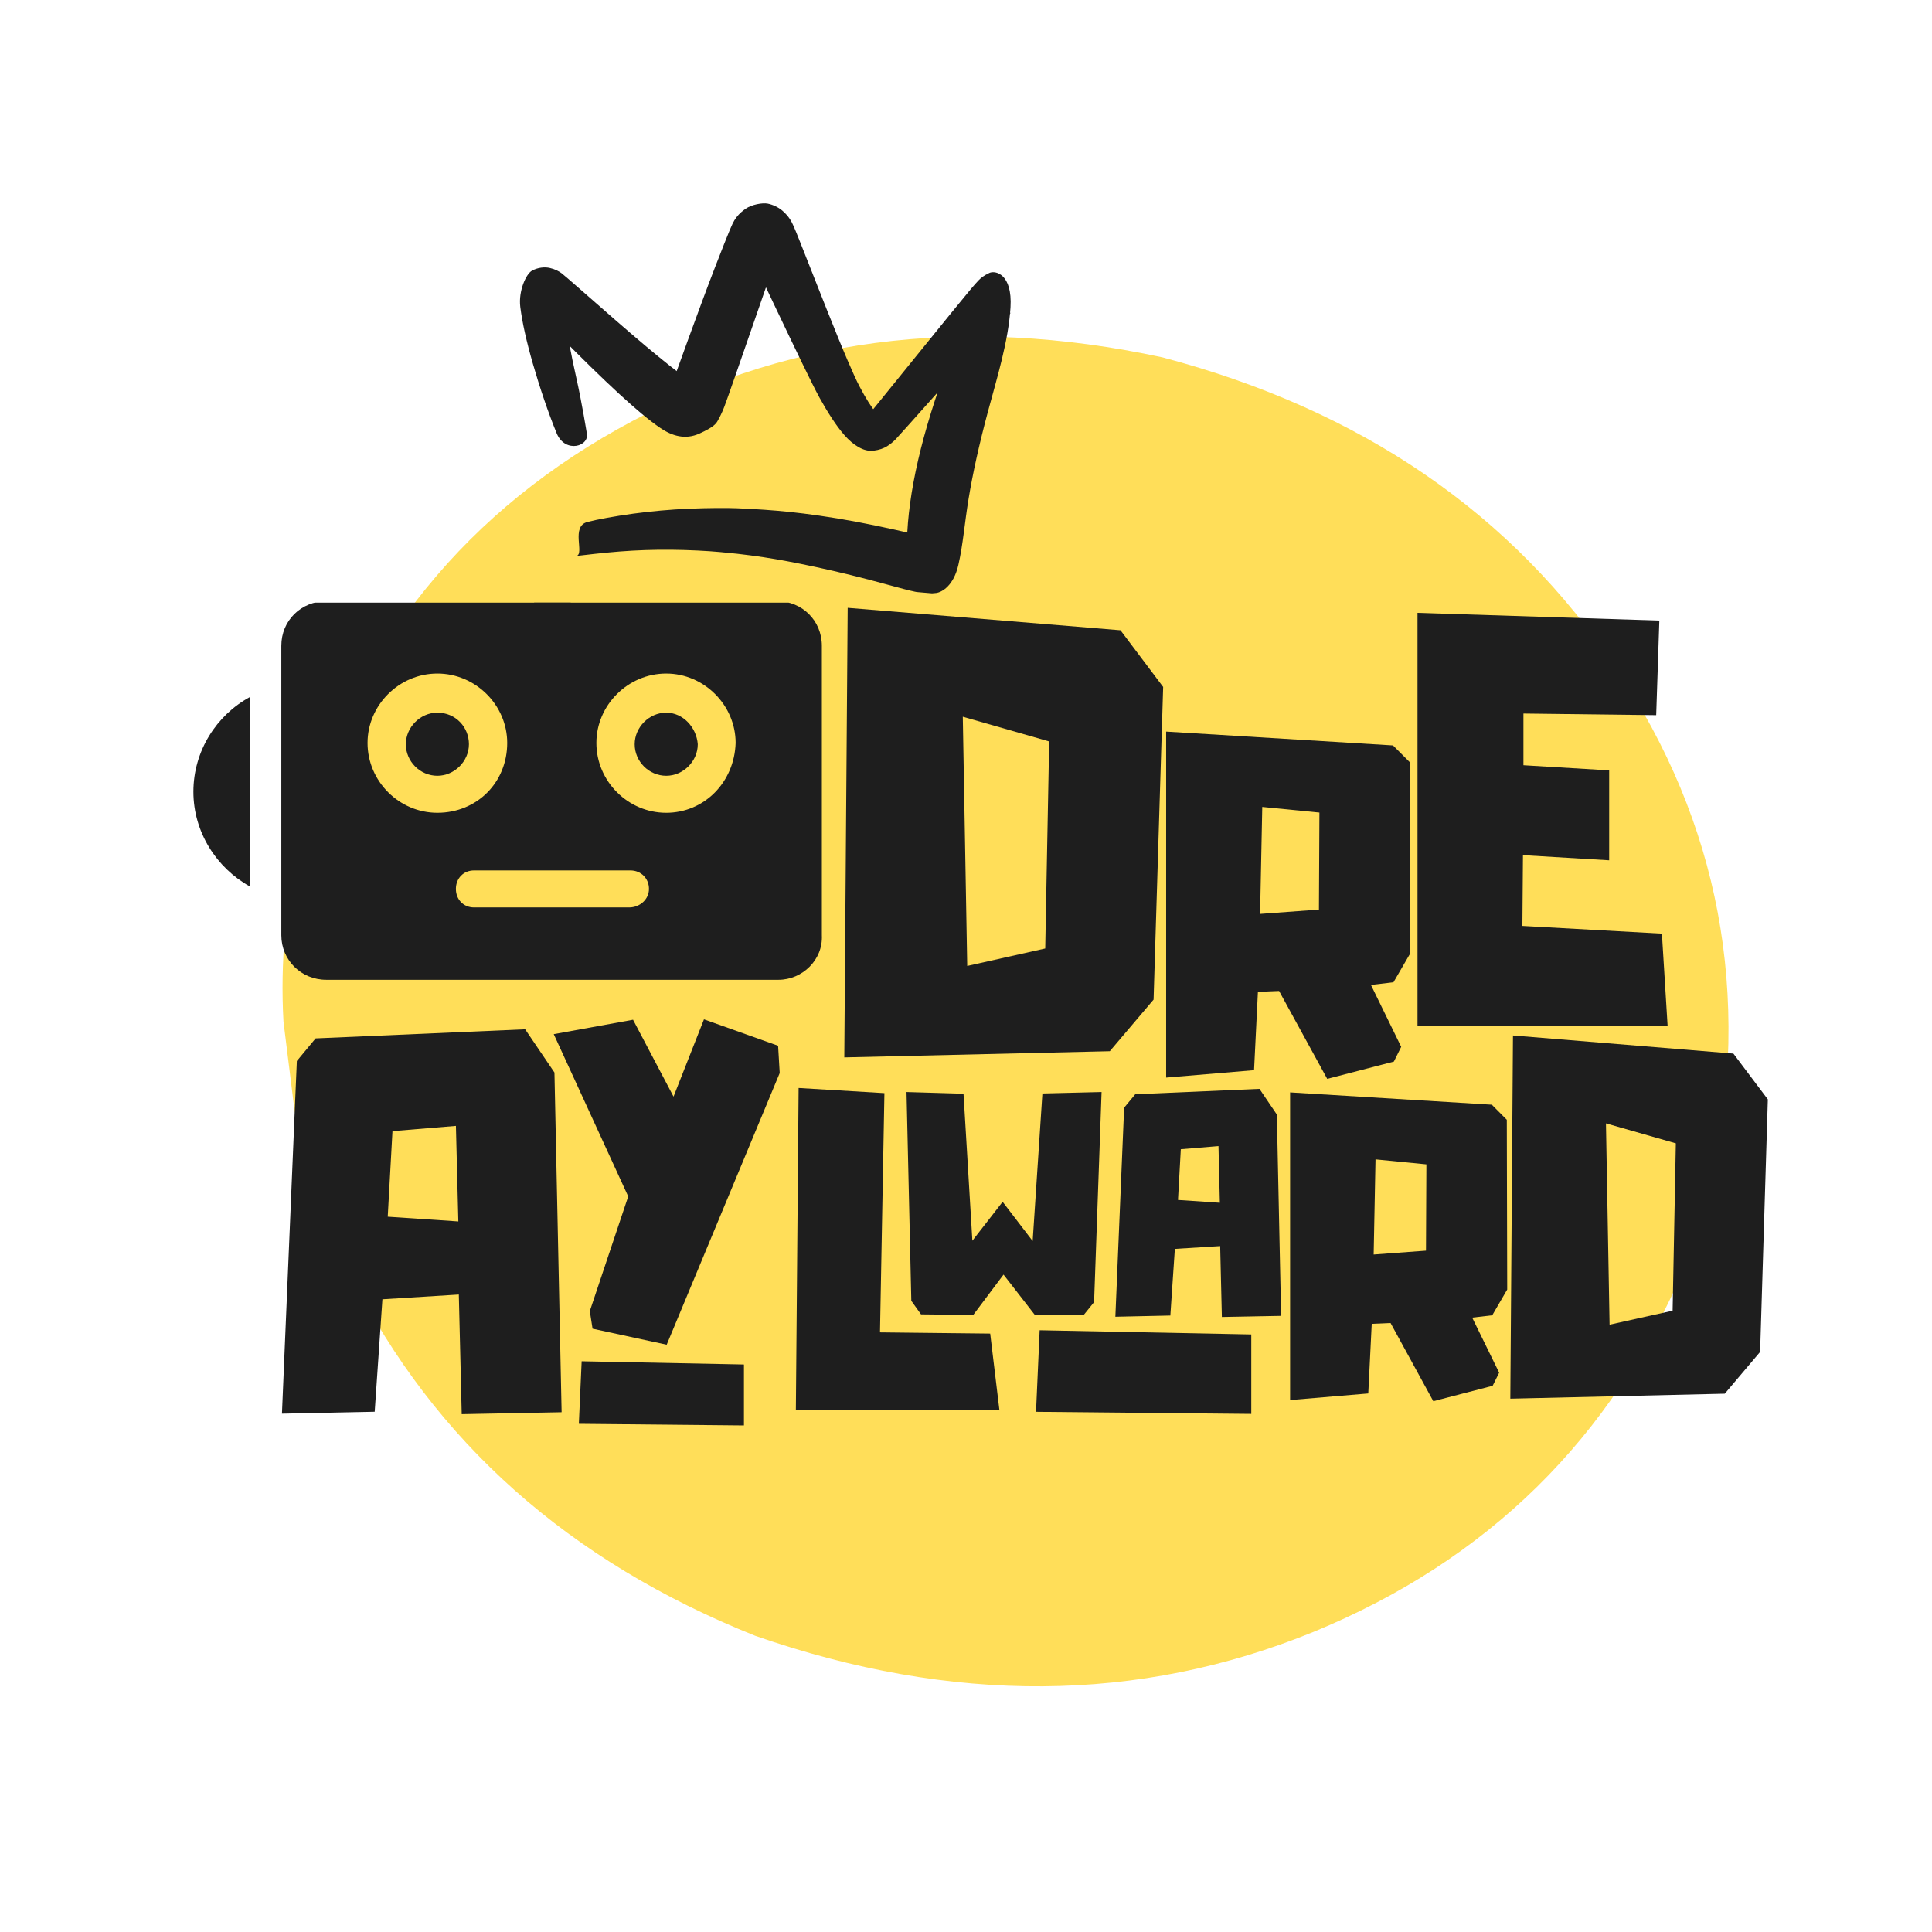 <svg xmlns="http://www.w3.org/2000/svg" xmlns:xlink="http://www.w3.org/1999/xlink" width="500" zoomAndPan="magnify" viewBox="0 0 375 375" height="500" preserveAspectRatio="xMidYMid meet" version="1.0"><defs><g/><clipPath id="094f67a58e"><path d="M 54.027 65 L 336 65 L 336 328 L 54.027 328 Z M 54.027 65 " clip-rule="nonzero"/></clipPath><clipPath id="973528388e"><path d="M 100 39 L 197 39 L 197 116 L 100 116 Z M 100 39 " clip-rule="nonzero"/></clipPath><clipPath id="768272fe20"><path d="M 102.414 35.422 L 198.062 43.621 L 191.852 116.105 L 96.199 107.906 Z M 102.414 35.422 " clip-rule="nonzero"/></clipPath><clipPath id="e215233497"><path d="M 102.414 35.422 L 198.062 43.621 L 191.852 116.105 L 96.199 107.906 Z M 102.414 35.422 " clip-rule="nonzero"/></clipPath><clipPath id="676e52ba94"><path d="M 59.578 122.715 L 81.605 122.715 L 81.605 156.508 L 59.578 156.508 Z M 59.578 122.715 " clip-rule="nonzero"/></clipPath><clipPath id="a9ef2fd780"><path d="M 69.898 128.699 C 67.727 141.301 66.449 144 65.25 144.977 C 64.5 145.574 63.523 145.727 62.926 145.574 C 62.324 145.426 61.727 144.676 61.574 144.074 C 61.426 143.625 61.574 143.176 61.727 142.648 C 62.023 141.676 62.852 140.25 63.602 139.273 C 64.5 138.227 65.477 137.551 66.898 136.5 C 69.148 134.773 74.324 130.352 76.352 130.051 C 77.176 129.898 77.773 130.125 78.148 130.5 C 78.602 130.875 78.977 131.551 78.824 132.301 C 78.375 134.102 73.051 138.676 70.5 140.023 C 68.852 140.926 66.824 141.824 65.773 141.074 C 64.5 140.25 64.125 135.898 64.426 133.875 C 64.648 132.301 65.625 131.176 66.523 129.824 C 67.574 128.398 69 126.602 70.273 125.625 C 71.324 124.801 72.75 124.051 73.574 124.125 C 74.102 124.199 74.625 124.574 74.852 124.949 C 75.148 125.477 75.375 126.148 75.148 126.977 C 74.398 129.148 67.727 136.125 65.25 137.023 C 64.125 137.398 62.926 137.25 62.324 136.727 C 61.875 136.199 61.727 135.148 62.023 134.25 C 62.699 132.301 67.5 127.801 69.375 126.898 C 70.199 126.523 71.023 126.449 71.551 126.676 C 72.148 126.898 72.75 127.426 72.824 128.25 C 73.125 130.875 67.801 142.574 65.551 144.75 C 64.574 145.648 63.523 146.102 62.852 145.801 C 62.176 145.574 61.574 144.523 61.5 143.324 C 61.199 140.398 64.727 129.301 66.676 127.727 C 67.426 127.125 68.477 127.199 69 127.5 C 69.602 127.801 69.977 128.551 70.051 129.602 C 70.199 132.375 66 143.398 64.352 145.5 C 63.824 146.176 63.375 146.551 62.773 146.477 C 62.176 146.477 61.125 145.875 60.676 144.898 C 59.699 143.176 59.324 137.023 60.227 135.449 C 60.676 134.699 61.648 134.25 62.25 134.324 C 62.926 134.398 63.602 134.852 64.125 135.824 C 65.398 138.523 66 151.352 65.023 154.352 C 64.648 155.477 63.977 156.227 63.375 156.375 C 62.852 156.523 61.949 156.148 61.574 155.773 C 61.273 155.477 61.051 155.102 61.051 154.5 C 61.051 153.148 63.148 150.301 63.898 147.824 C 64.875 144.898 64.801 139.426 65.926 137.926 C 66.449 137.25 67.125 137.023 67.727 137.023 C 68.25 137.023 69 137.324 69.449 138 C 70.199 139.125 70.352 143.324 69.977 144.898 C 69.676 145.801 69.227 146.773 68.551 146.926 C 67.875 147.148 66.602 146.773 65.852 145.949 C 64.199 144.148 63 137.023 62.625 133.648 C 62.324 131.398 61.648 129.523 62.699 127.949 C 64.125 125.773 69.449 124.051 72.602 123.375 C 75.148 122.773 78.449 122.477 79.949 123.301 C 80.852 123.75 81.602 124.875 81.523 125.625 C 81.523 126.375 80.398 127.574 79.727 127.801 C 79.051 128.023 78.074 127.648 77.551 127.199 C 77.102 126.75 76.727 125.773 76.875 125.102 C 77.023 124.426 78.227 123.301 78.977 123.148 C 79.574 123.074 80.551 123.523 81 123.977 C 81.375 124.352 81.602 124.875 81.523 125.398 C 81.449 126.074 80.852 127.273 79.949 127.727 C 78.523 128.551 74.551 127.426 72.676 127.875 C 71.477 128.176 70.801 129 69.75 129.301 C 68.625 129.602 66.75 128.773 66.074 129.676 C 64.801 131.477 70.426 142.199 69.977 144.898 C 69.75 145.949 69.227 146.773 68.551 146.926 C 67.875 147.148 66.375 146.773 65.852 145.949 C 64.875 144.602 65.25 139.199 65.926 137.926 C 66.227 137.398 66.75 137.176 67.199 137.102 C 67.727 137.023 68.699 137.102 69.074 137.625 C 69.602 138.148 69.676 139.352 69.602 140.699 C 69.523 143.324 68.25 149.324 66.824 152.102 C 65.926 154.051 64.426 156.148 63.375 156.375 C 62.625 156.523 61.727 156 61.273 155.398 C 60.75 154.727 60.824 153.75 60.676 152.324 C 60.227 148.949 58.875 137.699 60.227 135.449 C 60.676 134.625 61.648 134.25 62.25 134.324 C 62.926 134.398 63.676 135 64.125 135.824 C 64.949 137.551 65.324 143.324 64.574 145.051 C 64.199 145.875 63.449 146.398 62.773 146.477 C 62.25 146.625 61.426 146.25 61.051 145.801 C 60.75 145.352 60.602 144.824 60.676 143.926 C 60.898 141.227 64.574 129.375 66.676 127.727 C 67.426 127.125 68.477 127.199 69 127.5 C 69.602 127.801 69.977 128.551 70.051 129.602 C 70.273 132.301 67.426 142.648 65.551 144.75 C 64.727 145.648 63.523 146.102 62.852 145.801 C 62.176 145.574 61.5 144.523 61.5 143.324 C 61.352 140.25 66.824 128.926 69.148 127.125 C 69.977 126.449 70.949 126.449 71.551 126.676 C 72.148 126.898 72.75 127.648 72.824 128.25 C 72.977 128.852 72.676 129.449 72.227 130.199 C 71.176 131.926 67.199 136.352 65.25 137.023 C 64.199 137.398 62.926 137.25 62.324 136.727 C 61.875 136.199 61.648 135.227 62.023 134.25 C 62.773 131.926 69.375 125.773 71.625 124.648 C 72.602 124.125 73.5 123.977 74.102 124.273 C 74.699 124.648 75.301 126 75.148 126.977 C 74.852 128.477 71.398 130.273 70.199 132 C 69.148 133.5 67.648 136.426 67.949 136.727 C 68.477 137.102 74.023 130.801 75.898 130.199 C 76.648 129.898 77.324 129.898 77.773 130.199 C 78.301 130.574 78.977 131.477 78.824 132.301 C 78.375 134.477 69.375 139.125 67.125 141.676 C 65.852 143.102 65.699 144.75 64.875 145.352 C 64.273 145.727 63.449 145.801 62.926 145.574 C 62.25 145.273 61.574 144.074 61.574 143.102 C 61.574 141.676 63.824 139.949 64.5 137.852 C 65.477 135.074 64.727 129.301 65.852 127.648 C 66.449 126.898 67.352 126.449 68.023 126.523 C 68.773 126.676 69.898 128.699 69.898 128.699 " clip-rule="nonzero"/></clipPath><clipPath id="7d7d27c523"><path d="M 54 116.969 L 160 116.969 L 160 190.469 L 54 190.469 Z M 54 116.969 " clip-rule="nonzero"/></clipPath><clipPath id="b8e94e1e07"><path d="M 103 116.969 L 111 116.969 L 111 125 L 103 125 Z M 103 116.969 " clip-rule="nonzero"/></clipPath><clipPath id="a534b273a4"><path d="M 37.5 135 L 49 135 L 49 173 L 37.5 173 Z M 37.5 135 " clip-rule="nonzero"/></clipPath></defs><rect x="-37.5" width="450" fill="#ffffff" y="-37.5" height="450" fill-opacity="1"/><rect x="-37.5" width="450" fill="#ffffff" y="-37.5" height="450" fill-opacity="1"/><g clip-path="url(#094f67a58e)"><path fill="#ffde59" d="M 332.352 229.062 L 326.98 245.98 C 312.746 279.246 288.75 302.828 254.992 316.734 C 221.043 330.578 184.906 330.832 146.582 317.504 C 110.422 303.043 84.297 279.805 68.203 247.793 C 63.066 237.457 59.383 226.656 57.152 215.391 L 55.027 198.324 C 54.379 186.781 55.438 175.145 58.203 163.426 C 67.789 127.719 88.332 101.02 119.832 83.324 C 151.332 65.633 186.605 60.98 225.656 69.371 C 264.27 79.574 293.613 99.699 313.684 129.738 C 333.754 159.777 339.98 192.887 332.352 229.062 " fill-opacity="1" fill-rule="nonzero"/></g><g clip-path="url(#973528388e)"><g clip-path="url(#768272fe20)"><g clip-path="url(#e215233497)"><path fill="#1e1e1e" d="M 111.863 107.914 C 113.523 107.723 116.84 107.312 120.188 107.051 C 123.535 106.789 126.918 106.672 130.336 106.707 C 133.758 106.742 137.211 106.918 139.801 107.156 C 142.387 107.395 144.094 107.586 145.754 107.809 C 147.41 108.027 149.012 108.273 150.566 108.535 C 152.117 108.801 153.617 109.082 155.445 109.449 C 157.273 109.816 159.465 110.289 161.723 110.805 C 163.98 111.324 166.305 111.895 168.691 112.52 C 171.078 113.145 173.531 113.832 175.43 114.328 C 177.328 114.824 178.188 114.98 178.977 115.082 C 179.766 115.188 180.562 115.234 181.691 115.098 C 182.82 114.965 185.094 113.699 186.016 109.664 C 186.938 105.629 187.215 101.586 188.012 96.746 C 188.812 91.902 190.047 86.262 191.77 79.844 C 193.492 73.43 195.73 66.254 196.137 59.684 C 196.539 53.109 193.156 52.449 192.039 52.977 C 190.922 53.5 190.402 53.941 189.949 54.406 C 189.496 54.871 189.031 55.406 188.312 56.262 C 187.598 57.117 186.324 58.668 184.598 60.785 C 182.871 62.902 180.688 65.586 178.059 68.852 C 175.426 72.121 172.312 75.941 170.5 78.184 C 168.688 80.43 168.516 80.617 168.465 80.676 C 168.41 80.734 168.531 80.676 168.918 80.594 C 169.301 80.512 169.957 80.363 170.172 80.418 C 170.387 80.473 170.32 80.406 169.996 80.043 C 169.672 79.684 169.191 79.031 168.609 78.117 C 168.027 77.203 167.367 76.039 166.793 74.934 C 166.219 73.832 165.547 72.348 164.5 69.914 C 163.449 67.477 162.078 64.105 160.375 59.824 C 158.668 55.539 156.629 50.348 155.352 47.109 C 154.074 43.871 153.785 43.285 153.426 42.699 C 153.066 42.113 152.582 41.508 151.855 40.887 C 151.129 40.262 150.016 39.719 149.008 39.523 C 147.996 39.324 145.914 39.699 144.746 40.508 C 143.578 41.316 142.969 42.066 142.547 42.762 C 142.125 43.457 141.785 44.156 138.773 51.906 C 135.762 59.656 130.496 74.418 130.305 74.906 C 130.113 75.395 129.941 75.805 129.82 76.062 C 129.699 76.324 129.656 76.406 129.797 76.238 C 129.938 76.074 134.574 74.555 134.457 74.402 C 134.34 74.25 132.598 73.043 129.906 70.914 C 127.215 68.785 123.66 65.797 119.277 61.977 C 114.891 58.16 109.645 53.508 109.027 53.055 C 108.41 52.605 107.723 52.25 106.738 52.02 C 105.758 51.785 104.469 51.895 103.285 52.52 C 102.105 53.141 100.605 56.488 100.984 59.559 C 101.367 62.633 102.195 66.309 103.445 70.652 C 104.695 75 106.379 80.043 108.047 84.098 C 109.711 88.148 114.707 86.613 113.855 83.844 C 113.855 83.844 112.934 78.098 111.863 73.348 C 110.793 68.598 110.074 64.68 109.727 61.637 C 109.383 58.594 109.379 56.477 108.34 58.309 C 107.305 60.137 106.293 60.512 105.438 60.5 C 104.578 60.488 104.094 60.324 103.895 60.223 C 103.695 60.121 103.508 59.973 108.176 64.723 C 112.84 69.473 116.816 73.355 120.102 76.379 C 123.387 79.406 126.012 81.605 128.203 83.094 C 130.391 84.582 132.98 85.418 135.758 84.156 C 138.535 82.895 138.973 82.262 139.32 81.648 C 139.668 81.035 139.98 80.402 140.281 79.715 C 140.582 79.023 140.922 78.172 146.047 63.352 C 151.176 48.531 151.262 48.281 151.336 48.086 C 151.414 47.891 151.371 47.93 151.012 48.277 C 150.656 48.621 149.602 49.199 148.297 49.305 C 146.996 49.41 146.574 49.27 145.965 48.91 C 145.355 48.547 145.102 48.289 145.039 48.195 C 144.977 48.098 145.031 48.16 145.129 48.32 C 145.227 48.48 147.883 54.113 150.145 58.887 C 152.41 63.66 154.281 67.559 155.754 70.594 C 157.227 73.629 158.312 75.809 159.051 77.16 C 159.789 78.508 160.648 79.945 161.48 81.215 C 162.312 82.484 163.117 83.574 163.934 84.496 C 164.75 85.422 165.633 86.199 166.605 86.758 C 167.578 87.316 168.523 87.605 169.59 87.473 C 170.656 87.336 171.496 87.035 172.148 86.637 C 172.801 86.234 173.348 85.777 173.84 85.273 C 174.336 84.766 177.938 80.715 181.051 77.223 C 184.16 73.734 186.801 70.812 188.945 68.445 C 191.09 66.078 192.758 64.285 193.93 63.047 C 195.102 61.809 195.559 61.332 195.867 61.031 C 196.18 60.73 196.34 60.598 196.176 60.715 C 196.012 60.832 194.824 61.262 192.379 58.336 C 189.934 55.414 186.777 62.992 184.16 70.031 C 181.543 77.066 179.543 83.496 178.199 89.344 C 176.855 95.188 176.145 100.449 176.043 104.984 C 175.941 109.52 177.711 105.5 179.113 104.867 C 180.516 104.23 180.746 104.227 180.539 104.215 C 180.336 104.199 179.855 104.145 179.297 104.062 C 178.742 103.98 176.234 103.379 173.668 102.809 C 171.098 102.234 168.594 101.719 166.145 101.262 C 163.699 100.801 161.312 100.41 159 100.082 C 156.684 99.754 155.094 99.555 153.441 99.383 C 151.789 99.207 150.098 99.062 148.359 98.941 C 146.625 98.824 144.844 98.723 142.988 98.648 C 141.137 98.574 137.422 98.582 133.742 98.738 C 130.066 98.895 126.449 99.223 122.887 99.703 C 119.328 100.188 115.828 100.844 114.09 101.297 C 110.672 102.098 113.543 107.57 111.863 107.914 Z M 111.863 107.914 " fill-opacity="1" fill-rule="nonzero"/></g></g></g><g clip-path="url(#676e52ba94)"><g clip-path="url(#a9ef2fd780)"><path fill="#ffde59" d="M 57.227 120.148 L 84.602 120.148 L 84.602 159.5 L 57.227 159.5 Z M 57.227 120.148 " fill-opacity="1" fill-rule="nonzero"/></g></g><g clip-path="url(#7d7d27c523)"><path fill="#1e1e1e" d="M 151.113 190.176 L 63.34 190.176 C 58.441 190.176 54.605 186.34 54.605 181.523 L 54.605 125.348 C 54.605 120.449 58.441 116.691 63.34 116.691 L 150.867 116.691 C 155.688 116.691 159.523 120.449 159.523 125.348 L 159.523 181.523 C 159.77 186.34 155.688 190.176 151.113 190.176 Z M 122.129 176.133 L 92 176.133 C 89.957 176.133 88.488 174.582 88.488 172.539 C 88.488 170.5 89.957 168.949 92 168.949 L 122.371 168.949 C 124.414 168.949 125.965 170.5 125.965 172.539 C 125.965 174.582 124.168 176.133 122.129 176.133 Z M 84.895 157.762 C 77.465 157.762 71.34 151.637 71.34 144.207 C 71.34 136.859 77.465 130.734 84.895 130.734 C 92.324 130.734 98.449 136.859 98.449 144.207 C 98.449 151.883 92.57 157.762 84.895 157.762 Z M 84.895 138.328 C 81.547 138.328 78.773 141.188 78.773 144.453 C 78.773 147.801 81.547 150.578 84.895 150.578 C 88.16 150.578 91.02 147.801 91.02 144.453 C 91.02 141.188 88.488 138.328 84.895 138.328 Z M 129.312 157.762 C 121.883 157.762 115.758 151.637 115.758 144.207 C 115.758 136.859 121.883 130.734 129.312 130.734 C 136.66 130.734 142.785 136.859 142.785 144.207 C 142.539 151.883 136.66 157.762 129.312 157.762 Z M 129.312 138.328 C 125.965 138.328 123.191 141.188 123.191 144.453 C 123.191 147.801 125.965 150.578 129.312 150.578 C 132.578 150.578 135.438 147.801 135.438 144.453 C 135.191 141.188 132.578 138.328 129.312 138.328 Z M 129.312 138.328 " fill-opacity="1" fill-rule="evenodd"/></g><g clip-path="url(#b8e94e1e07)"><path fill="#1e1e1e" d="M 107.188 124.039 C 105.145 124.039 103.676 122.488 103.676 120.449 L 103.676 102.648 C 103.676 100.605 105.145 99.055 107.188 99.055 C 109.227 99.055 110.777 100.605 110.777 102.648 L 110.777 120.449 C 110.777 122.488 109.227 124.039 107.188 124.039 Z M 107.188 124.039 " fill-opacity="1" fill-rule="evenodd"/></g><path fill="#1e1e1e" d="M 165.648 135.145 C 172.344 138.656 176.914 145.676 176.914 153.68 C 177.078 161.68 172.508 168.785 165.648 172.297 Z M 165.648 135.145 " fill-opacity="1" fill-rule="evenodd"/><g clip-path="url(#a534b273a4)"><path fill="#1e1e1e" d="M 48.48 172.051 C 42.031 168.457 37.539 161.516 37.539 153.68 C 37.539 145.758 42.031 138.82 48.48 135.309 Z M 48.48 172.051 " fill-opacity="1" fill-rule="evenodd"/></g><g fill="#1e1e1e" fill-opacity="1"><g transform="translate(161.706, 205.132)"><g><path d="M 55.781 -82.797 L 64.062 -71.797 L 62.203 -11.109 L 53.703 -1.094 L 2.172 0.109 L 2.828 -87.156 Z M 25.172 -66.016 L 26.031 -17.641 L 41.172 -21.031 L 41.938 -61.219 Z M 25.172 -66.016 "/></g></g></g><g fill="#1e1e1e" fill-opacity="1"><g transform="translate(52.868, 274.3)"><g><path d="M 54.75 -66.125 L 56.141 -0.188 L 36.75 0.188 L 36.188 -23.031 L 21.359 -22.109 L 19.859 -0.281 L 1.859 0.094 L 4.75 -68.359 L 8.391 -72.75 L 49.062 -74.516 Z M 36.094 -37.219 L 35.625 -55.766 L 23.312 -54.75 L 22.391 -38.141 Z M 36.094 -37.219 "/></g></g></g><g fill="#1e1e1e" fill-opacity="1"><g transform="translate(224.661, 209.407)"><g><path d="M 45.812 -18.75 L 41.438 -18.234 L 47.312 -6.219 L 45.891 -3.359 L 32.953 0 L 23.609 -17.062 L 19.5 -16.891 L 18.75 -1.688 L 1.688 -0.25 L 1.688 -67.406 L 45.719 -64.719 L 49 -61.438 L 49.078 -24.375 Z M 31.344 -32.859 L 31.438 -51.688 L 20.344 -52.781 L 19.922 -32.016 Z M 31.344 -32.859 "/></g></g></g><g fill="#1e1e1e" fill-opacity="1"><g transform="translate(105.92, 260.462)"><g><path d="M 45.109 -57.484 L 45.422 -52.188 L 23.484 0.547 L 9.094 -2.562 L 8.562 -5.984 L 16.016 -28.234 L 1.562 -59.734 L 16.953 -62.531 L 24.812 -47.609 L 30.719 -62.609 Z M 45.109 -57.484 "/></g></g></g><g fill="#1e1e1e" fill-opacity="1"><g transform="translate(273.137, 199.374)"><g><path d="M 49.438 -18.156 L 50.547 -0.203 L 2 -0.203 L 2 -80.422 L 48.938 -78.922 L 48.328 -60.562 L 22.562 -60.875 L 22.562 -50.844 L 39.203 -49.844 L 39.203 -32.391 L 22.469 -33.391 L 22.359 -19.656 Z M 49.438 -18.156 "/></g></g></g><g fill="#1e1e1e" fill-opacity="1"><g transform="translate(107.68, 297.597)"><g><path d="M 5.219 -33.375 L 36.719 -32.75 L 36.719 -20.922 L 4.672 -21.234 Z M 5.219 -33.375 "/></g></g></g><g fill="#1e1e1e" fill-opacity="1"><g transform="translate(194.998, 301.719)"><g><path d="M 6.797 -43.516 L 47.875 -42.703 L 47.875 -27.281 L 6.094 -27.688 Z M 6.797 -43.516 "/></g></g></g><g fill="#1e1e1e" fill-opacity="1"><g transform="translate(152.915, 273.551)"><g><path d="M 39.281 -14.703 L 41.062 0.078 L 1.562 0.078 L 2.094 -62.375 L 18.75 -61.375 L 17.891 -14.938 Z M 39.281 -14.703 "/></g></g></g><g fill="#1e1e1e" fill-opacity="1"><g transform="translate(291.387, 271.389)"><g><path d="M 45.062 -66.891 L 51.75 -58 L 50.25 -8.984 L 43.391 -0.875 L 1.766 0.094 L 2.281 -70.406 Z M 20.328 -53.344 L 21.031 -14.266 L 33.266 -16.984 L 33.891 -49.469 Z M 20.328 -53.344 "/></g></g></g><g fill="#1e1e1e" fill-opacity="1"><g transform="translate(174.877, 255.118)"><g><path d="M 27.453 -42.875 L 38.938 -43.156 L 37.484 -2.375 L 35.438 0.156 L 25.938 0.047 L 19.906 -7.719 L 14.031 0.109 L 3.891 0 L 2 -2.641 L 2 -3.016 L 1.078 -43.156 L 12.141 -42.828 L 13.859 -14.297 L 19.734 -21.844 L 25.562 -14.234 Z M 27.453 -42.875 "/></g></g></g><g fill="#1e1e1e" fill-opacity="1"><g transform="translate(215.382, 255.518)"><g><path d="M 32.453 -39.188 L 33.281 -0.109 L 21.781 0.109 L 21.453 -13.656 L 12.656 -13.109 L 11.781 -0.172 L 1.109 0.062 L 2.812 -40.516 L 4.969 -43.125 L 29.078 -44.172 Z M 21.391 -22.062 L 21.125 -33.062 L 13.812 -32.453 L 13.266 -22.609 Z M 21.391 -22.062 "/></g></g></g><g fill="#1e1e1e" fill-opacity="1"><g transform="translate(248.908, 271.97)"><g><path d="M 40.734 -16.672 L 36.844 -16.219 L 42.078 -5.531 L 40.812 -2.984 L 29.297 0 L 21 -15.172 L 17.344 -15.016 L 16.672 -1.5 L 1.5 -0.219 L 1.5 -59.938 L 40.656 -57.547 L 43.562 -54.625 L 43.641 -21.672 Z M 27.875 -29.219 L 27.953 -45.969 L 18.078 -46.938 L 17.719 -28.469 Z M 27.875 -29.219 "/></g></g></g></svg>
